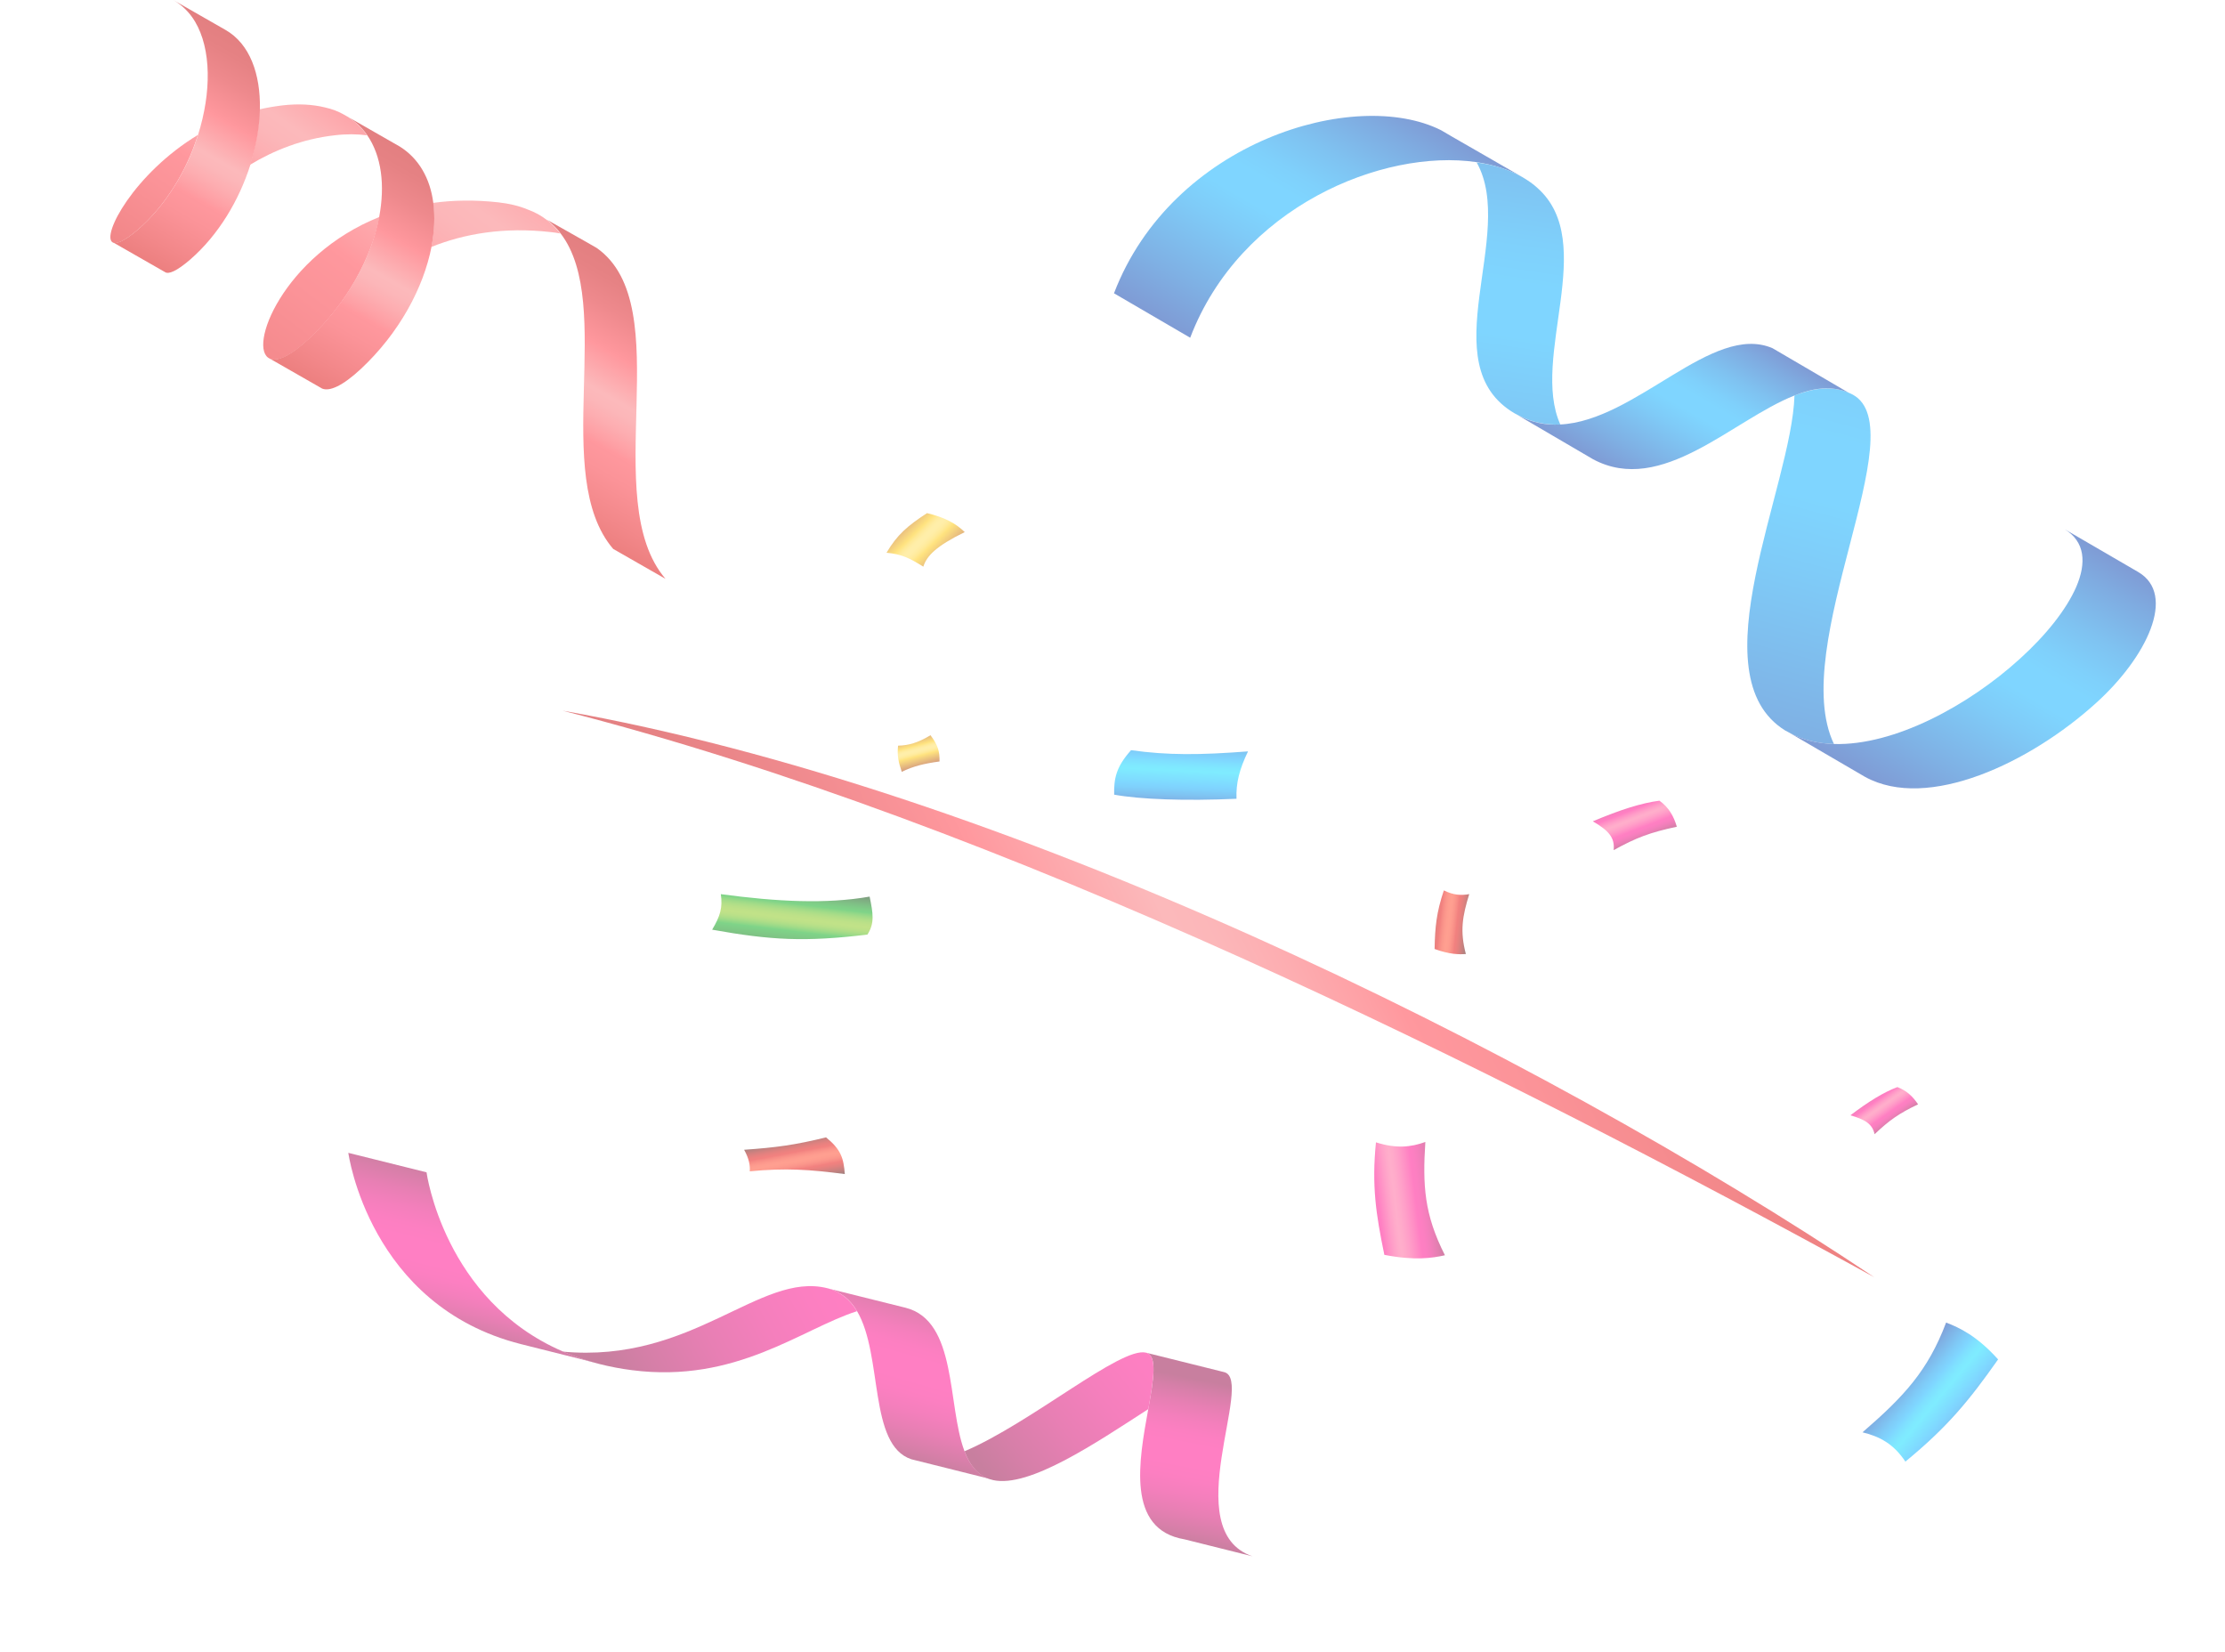 <svg width="97" height="72" viewBox="0 0 97 72" fill="none" xmlns="http://www.w3.org/2000/svg">
<g opacity="0.5">
<path d="M66.38 7.726C65.807 7.399 65.124 7.182 64.364 7.067C60.294 6.472 54.066 9.012 51.887 14.722L48.565 12.785C51.101 6.155 59.084 3.799 62.822 5.675L63.299 5.954L66.38 7.726Z" fill="url(#paint0_linear_26_573)"/>
<path d="M80.762 17.197C83.534 18.674 77.921 28.194 79.952 32.432C79.235 32.409 78.572 32.256 77.984 31.927L77.833 31.847C73.932 29.446 78.119 21.199 78.231 17.241C79.054 16.919 79.84 16.803 80.581 17.113C80.65 17.146 80.707 17.166 80.762 17.197Z" fill="url(#paint1_linear_26_573)"/>
<path d="M66.38 7.727C66.611 7.865 66.839 8.016 67.032 8.199C69.692 10.575 66.708 15.573 68.023 18.505C67.403 18.53 66.777 18.419 66.16 18.086L66.132 18.071C66.105 18.055 66.063 18.038 66.036 18.022C62.374 15.884 66.136 10.214 64.376 7.081C65.124 7.183 65.807 7.4 66.38 7.727Z" fill="url(#paint2_linear_26_573)"/>
<path d="M77.273 15.178L80.581 17.113C79.84 16.803 79.056 16.907 78.231 17.241C75.536 18.302 72.443 21.622 69.452 20.02L66.145 18.085C66.762 18.417 67.386 18.541 68.008 18.504C71.323 18.355 74.649 14.052 77.273 15.178Z" fill="url(#paint3_linear_26_573)"/>
<path d="M90.011 23.071L93.212 24.932C94.914 25.924 93.575 28.663 91.378 30.646C88.518 33.242 84.043 35.373 81.306 33.864L77.984 31.927C78.572 32.256 79.235 32.408 79.952 32.432C82.566 32.509 85.8 30.772 88.054 28.721C89.198 27.686 90.085 26.57 90.514 25.585C90.97 24.529 90.893 23.607 90.011 23.071Z" fill="url(#paint4_linear_26_573)"/>
<path d="M49.959 58.964L53.369 59.813C54.719 60.15 51.307 66.712 54.6 67.841L51.645 67.103C49.085 66.678 49.654 63.658 50.06 61.418C50.291 60.129 50.47 59.091 49.959 58.964Z" fill="url(#paint5_linear_26_573)"/>
<path d="M49.959 58.964C50.469 59.09 50.291 60.129 50.061 61.424C47.746 62.92 44.879 64.86 43.302 64.521C43.247 64.506 43.192 64.491 43.137 64.476C42.6 64.295 42.271 63.853 42.047 63.263C44.956 62.027 48.864 58.69 49.959 58.964Z" fill="url(#paint6_linear_26_573)"/>
<path d="M36.063 56.156L39.473 57.005C41.744 57.572 41.288 61.244 42.044 63.249C42.269 63.839 42.598 64.281 43.135 64.462L39.734 63.612C37.847 62.993 38.506 59.082 37.361 57.151C37.076 56.668 36.665 56.308 36.063 56.156Z" fill="url(#paint7_linear_26_573)"/>
<path d="M36.063 56.153C36.657 56.306 37.068 56.667 37.362 57.156C34.932 57.934 32.097 60.314 27.546 59.727C27.046 59.664 26.567 59.569 26.12 59.456C25.545 59.308 25.017 59.126 24.527 58.918C30.185 59.448 33.127 55.421 36.063 56.153Z" fill="url(#paint8_linear_26_573)"/>
<path d="M15.185 50.254L18.595 51.103C18.595 51.103 19.348 56.67 24.534 58.911C25.025 59.126 25.554 59.308 26.128 59.449L22.717 58.593C16.085 56.922 15.185 50.254 15.185 50.254Z" fill="url(#paint9_linear_26_573)"/>
<path d="M81.708 55.675C66.629 45.6 43.618 34.349 24.526 30.979C43.722 35.88 64.966 46.487 81.708 55.675Z" fill="url(#paint10_linear_26_573)"/>
<path d="M81.724 49.441C82.351 48.846 82.78 48.537 83.62 48.139C83.385 47.793 83.123 47.539 82.718 47.388C82.119 47.612 81.471 48.011 80.67 48.617C81.331 48.811 81.625 49 81.724 49.441Z" fill="url(#paint11_linear_26_573)"/>
<path d="M40.252 24.701C40.406 24.228 40.81 23.805 42.059 23.195C41.651 22.798 41.174 22.552 40.415 22.368C39.557 22.925 39.107 23.318 38.648 24.095C39.289 24.154 39.638 24.318 40.252 24.701Z" fill="url(#paint12_linear_26_573)"/>
<path d="M36.83 51.179C36.778 50.487 36.664 50.109 36.012 49.579C34.655 49.913 33.823 50.023 32.44 50.12C32.654 50.502 32.707 50.804 32.686 51.059C34.27 50.908 35.27 50.979 36.83 51.179Z" fill="url(#paint13_linear_26_573)"/>
<path d="M81.197 62.437C81.956 62.621 82.553 62.944 83.066 63.713C84.913 62.197 85.857 61.036 87.108 59.258C86.202 58.248 85.431 57.874 84.841 57.653C84.046 59.761 82.997 60.877 81.197 62.437Z" fill="url(#paint14_linear_26_573)"/>
<path d="M62.138 49.78C61.506 50.007 60.876 50.077 59.986 49.796C59.799 51.687 59.98 52.913 60.352 54.7C61.663 54.959 62.444 54.841 62.992 54.718C62.087 52.929 62.019 51.678 62.138 49.78Z" fill="url(#paint15_linear_26_573)"/>
<path d="M70.349 37.058C71.326 36.516 71.949 36.283 73.102 36.038C72.967 35.574 72.752 35.192 72.344 34.904C71.552 35.004 70.631 35.301 69.44 35.802C70.133 36.211 70.401 36.506 70.349 37.058Z" fill="url(#paint16_linear_26_573)"/>
<path d="M37.815 40.74C38.141 40.243 38.059 39.8 37.912 39.084C36.022 39.416 33.885 39.307 31.424 38.978C31.51 39.557 31.399 39.938 31.046 40.526C33.617 40.988 35.101 41.065 37.815 40.74Z" fill="url(#paint17_linear_26_573)"/>
<path d="M64.052 38.976C63.695 39.039 63.368 39.023 62.946 38.813C62.622 39.774 62.559 40.416 62.542 41.368C63.192 41.603 63.601 41.611 63.905 41.587C63.641 40.588 63.754 39.942 64.052 38.976Z" fill="url(#paint18_linear_26_573)"/>
<path d="M40.959 33.193C40.968 32.748 40.887 32.476 40.566 32.05C40.015 32.378 39.625 32.492 39.152 32.505C39.106 32.926 39.165 33.208 39.312 33.644C39.833 33.394 40.275 33.288 40.959 33.193Z" fill="url(#paint19_linear_26_573)"/>
<path d="M53.906 34.819C53.879 34.132 54.033 33.536 54.408 32.754C52.31 32.915 50.89 32.926 49.309 32.701C48.652 33.436 48.56 33.938 48.572 34.64C49.709 34.848 51.675 34.919 53.906 34.819Z" fill="url(#paint20_linear_26_573)"/>
<path d="M26.013 10.808C29.618 13.338 26.04 21.754 29.012 25.232L26.731 23.927C23.986 20.719 26.83 13.286 24.441 10.177C24.275 9.954 24.073 9.756 23.85 9.582L25.438 10.479L26.013 10.808Z" fill="url(#paint21_linear_26_573)"/>
<path d="M16.541 9.457C16.192 11.245 15.136 13.213 13.471 14.774C12.649 15.543 12.086 15.77 11.771 15.637C10.758 15.221 12.343 11.136 16.541 9.457Z" fill="url(#paint22_linear_26_573)"/>
<path d="M8.631 5.879C8.139 7.433 7.236 8.951 6.001 10.021C5.428 10.512 5.075 10.66 4.912 10.567C4.404 10.277 5.851 7.562 8.631 5.879Z" fill="url(#paint23_linear_26_573)"/>
<path d="M14.998 4.998L15.123 5.069C15.298 5.181 15.467 5.301 15.606 5.439C15.755 5.583 15.887 5.728 15.999 5.898C15.576 5.843 15.113 5.835 14.59 5.898C13.19 6.056 11.947 6.549 10.894 7.186C11.151 6.363 11.298 5.535 11.307 4.768C11.626 4.694 11.958 4.638 12.293 4.596C13.005 4.512 13.626 4.552 14.157 4.68C14.492 4.755 14.758 4.861 14.998 4.998Z" fill="url(#paint24_linear_26_573)"/>
<path d="M23.834 9.585C24.056 9.759 24.259 9.956 24.425 10.18C24.293 10.151 24.154 10.13 24.008 10.117C21.97 9.886 20.232 10.19 18.805 10.765C18.935 10.091 18.961 9.439 18.882 8.844C19.753 8.723 20.706 8.707 21.721 8.82C22.202 8.873 22.627 8.976 22.996 9.129C23.324 9.246 23.602 9.405 23.834 9.585Z" fill="url(#paint25_linear_26_573)"/>
<path d="M7.551 -7.51205e-05L9.832 1.305C10.896 1.913 11.359 3.231 11.331 4.758C11.315 5.532 11.168 6.36 10.918 7.175C10.426 8.729 9.523 10.247 8.288 11.318C7.709 11.816 7.355 11.965 7.199 11.864L4.918 10.559C5.081 10.652 5.435 10.503 6.007 10.013C7.242 8.942 8.145 7.424 8.637 5.87C9.217 4.028 9.218 2.146 8.503 0.942C8.267 0.549 7.954 0.23 7.551 -7.51205e-05Z" fill="url(#paint26_linear_26_573)"/>
<path d="M15.123 5.069L17.433 6.391C18.269 6.916 18.753 7.789 18.889 8.837C18.968 9.432 18.942 10.083 18.812 10.757C18.463 12.545 17.407 14.513 15.742 16.074C14.919 16.842 14.357 17.07 14.042 16.937L11.761 15.632C12.076 15.765 12.639 15.537 13.461 14.769C15.133 13.2 16.189 11.232 16.531 9.452C16.792 8.07 16.633 6.798 16.007 5.89C15.895 5.721 15.752 5.569 15.613 5.431C15.468 5.301 15.306 5.173 15.123 5.069Z" fill="url(#paint27_linear_26_573)"/>
</g>
<defs>
<linearGradient id="paint0_linear_26_573" x1="52.732" y1="15.219" x2="59.455" y2="3.693" gradientUnits="userSpaceOnUse">
<stop stop-color="#0038AB"/>
<stop offset="0.157" stop-color="#0062C9"/>
<stop offset="0.377" stop-color="#0097F0"/>
<stop offset="0.484" stop-color="#00ACFF"/>
<stop offset="0.57" stop-color="#00ACFF"/>
<stop offset="0.637" stop-color="#00A2F8"/>
<stop offset="0.753" stop-color="#0086E3"/>
<stop offset="0.902" stop-color="#0059C3"/>
<stop offset="1" stop-color="#0038AB"/>
</linearGradient>
<linearGradient id="paint1_linear_26_573" x1="74.588" y1="36.229" x2="82.664" y2="5.935" gradientUnits="userSpaceOnUse">
<stop stop-color="#0038AB"/>
<stop offset="0.157" stop-color="#0062C9"/>
<stop offset="0.377" stop-color="#0097F0"/>
<stop offset="0.484" stop-color="#00ACFF"/>
<stop offset="0.57" stop-color="#00ACFF"/>
<stop offset="0.637" stop-color="#00A2F8"/>
<stop offset="0.753" stop-color="#0086E3"/>
<stop offset="0.902" stop-color="#0059C3"/>
<stop offset="1" stop-color="#0038AB"/>
</linearGradient>
<linearGradient id="paint2_linear_26_573" x1="62.973" y1="27.156" x2="66.925" y2="0.96" gradientUnits="userSpaceOnUse">
<stop stop-color="#0038AB"/>
<stop offset="0.157" stop-color="#0062C9"/>
<stop offset="0.377" stop-color="#0097F0"/>
<stop offset="0.484" stop-color="#00ACFF"/>
<stop offset="0.57" stop-color="#00ACFF"/>
<stop offset="0.637" stop-color="#00A2F8"/>
<stop offset="0.753" stop-color="#0086E3"/>
<stop offset="0.902" stop-color="#0059C3"/>
<stop offset="1" stop-color="#0038AB"/>
</linearGradient>
<linearGradient id="paint3_linear_26_573" x1="70.664" y1="20.721" x2="74.751" y2="13.713" gradientUnits="userSpaceOnUse">
<stop stop-color="#0038AB"/>
<stop offset="0.157" stop-color="#0062C9"/>
<stop offset="0.377" stop-color="#0097F0"/>
<stop offset="0.484" stop-color="#00ACFF"/>
<stop offset="0.57" stop-color="#00ACFF"/>
<stop offset="0.637" stop-color="#00A2F8"/>
<stop offset="0.753" stop-color="#0086E3"/>
<stop offset="0.902" stop-color="#0059C3"/>
<stop offset="1" stop-color="#0038AB"/>
</linearGradient>
<linearGradient id="paint4_linear_26_573" x1="82.105" y1="34.334" x2="89.015" y2="22.487" gradientUnits="userSpaceOnUse">
<stop stop-color="#0038AB"/>
<stop offset="0.157" stop-color="#0062C9"/>
<stop offset="0.377" stop-color="#0097F0"/>
<stop offset="0.484" stop-color="#00ACFF"/>
<stop offset="0.57" stop-color="#00ACFF"/>
<stop offset="0.637" stop-color="#00A2F8"/>
<stop offset="0.753" stop-color="#0086E3"/>
<stop offset="0.902" stop-color="#0059C3"/>
<stop offset="1" stop-color="#0038AB"/>
</linearGradient>
<linearGradient id="paint5_linear_26_573" x1="51.171" y1="67.165" x2="52.553" y2="60.202" gradientUnits="userSpaceOnUse">
<stop stop-color="#920040"/>
<stop offset="0.076" stop-color="#AE0052"/>
<stop offset="0.188" stop-color="#D10069"/>
<stop offset="0.294" stop-color="#EA007A"/>
<stop offset="0.391" stop-color="#FA0084"/>
<stop offset="0.468" stop-color="#FF0087"/>
<stop offset="0.602" stop-color="#FF0087"/>
<stop offset="0.668" stop-color="#FA0084"/>
<stop offset="0.75" stop-color="#EA007A"/>
<stop offset="0.839" stop-color="#D10069"/>
<stop offset="0.934" stop-color="#AE0053"/>
<stop offset="1" stop-color="#920040"/>
</linearGradient>
<linearGradient id="paint6_linear_26_573" x1="42.927" y1="64.02" x2="58.427" y2="51.475" gradientUnits="userSpaceOnUse">
<stop stop-color="#920040"/>
<stop offset="0.076" stop-color="#AE0052"/>
<stop offset="0.188" stop-color="#D10069"/>
<stop offset="0.294" stop-color="#EA007A"/>
<stop offset="0.391" stop-color="#FA0084"/>
<stop offset="0.468" stop-color="#FF0087"/>
<stop offset="0.602" stop-color="#FF0087"/>
<stop offset="0.668" stop-color="#FA0084"/>
<stop offset="0.75" stop-color="#EA007A"/>
<stop offset="0.839" stop-color="#D10069"/>
<stop offset="0.934" stop-color="#AE0053"/>
<stop offset="1" stop-color="#920040"/>
</linearGradient>
<linearGradient id="paint7_linear_26_573" x1="38.337" y1="63.321" x2="40.329" y2="56.303" gradientUnits="userSpaceOnUse">
<stop stop-color="#920040"/>
<stop offset="0.076" stop-color="#AE0052"/>
<stop offset="0.188" stop-color="#D10069"/>
<stop offset="0.294" stop-color="#EA007A"/>
<stop offset="0.391" stop-color="#FA0084"/>
<stop offset="0.468" stop-color="#FF0087"/>
<stop offset="0.602" stop-color="#FF0087"/>
<stop offset="0.668" stop-color="#FA0084"/>
<stop offset="0.75" stop-color="#EA007A"/>
<stop offset="0.839" stop-color="#D10069"/>
<stop offset="0.934" stop-color="#AE0053"/>
<stop offset="1" stop-color="#920040"/>
</linearGradient>
<linearGradient id="paint8_linear_26_573" x1="26.712" y1="59.732" x2="47.126" y2="48.733" gradientUnits="userSpaceOnUse">
<stop stop-color="#920040"/>
<stop offset="0.076" stop-color="#AE0052"/>
<stop offset="0.188" stop-color="#D10069"/>
<stop offset="0.294" stop-color="#EA007A"/>
<stop offset="0.391" stop-color="#FA0084"/>
<stop offset="0.468" stop-color="#FF0087"/>
<stop offset="0.602" stop-color="#FF0087"/>
<stop offset="0.668" stop-color="#FA0084"/>
<stop offset="0.75" stop-color="#EA007A"/>
<stop offset="0.839" stop-color="#D10069"/>
<stop offset="0.934" stop-color="#AE0053"/>
<stop offset="1" stop-color="#920040"/>
</linearGradient>
<linearGradient id="paint9_linear_26_573" x1="21.893" y1="51.564" x2="20.167" y2="58.359" gradientUnits="userSpaceOnUse">
<stop stop-color="#920040"/>
<stop offset="0.076" stop-color="#AE0052"/>
<stop offset="0.188" stop-color="#D10069"/>
<stop offset="0.294" stop-color="#EA007A"/>
<stop offset="0.391" stop-color="#FA0084"/>
<stop offset="0.468" stop-color="#FF0087"/>
<stop offset="0.602" stop-color="#FF0087"/>
<stop offset="0.668" stop-color="#FA0084"/>
<stop offset="0.75" stop-color="#EA007A"/>
<stop offset="0.839" stop-color="#D10069"/>
<stop offset="0.934" stop-color="#AE0053"/>
<stop offset="1" stop-color="#920040"/>
</linearGradient>
<linearGradient id="paint10_linear_26_573" x1="72.653" y1="36.95" x2="35.986" y2="54.682" gradientUnits="userSpaceOnUse">
<stop stop-color="#DA0000"/>
<stop offset="0.09" stop-color="#E61014"/>
<stop offset="0.242" stop-color="#F82832"/>
<stop offset="0.329" stop-color="#FF313D"/>
<stop offset="0.356" stop-color="#FE404A"/>
<stop offset="0.42" stop-color="#FB5C63"/>
<stop offset="0.474" stop-color="#FA6E73"/>
<stop offset="0.515" stop-color="#F97478"/>
<stop offset="0.671" stop-color="#FF313D"/>
<stop offset="0.692" stop-color="#FA2C37"/>
<stop offset="0.815" stop-color="#DE141B"/>
<stop offset="0.922" stop-color="#CD0509"/>
<stop offset="1" stop-color="#C70003"/>
</linearGradient>
<linearGradient id="paint11_linear_26_573" x1="82.685" y1="48.854" x2="81.757" y2="47.533" gradientUnits="userSpaceOnUse">
<stop stop-color="#920040"/>
<stop offset="0.048" stop-color="#AE0052"/>
<stop offset="0.119" stop-color="#D10069"/>
<stop offset="0.186" stop-color="#EA007A"/>
<stop offset="0.247" stop-color="#FA0084"/>
<stop offset="0.296" stop-color="#FF0087"/>
<stop offset="0.349" stop-color="#FF1A8B"/>
<stop offset="0.435" stop-color="#FF3F92"/>
<stop offset="0.504" stop-color="#FF5696"/>
<stop offset="0.548" stop-color="#FF5E97"/>
<stop offset="0.584" stop-color="#FF5696"/>
<stop offset="0.641" stop-color="#FF3F92"/>
<stop offset="0.712" stop-color="#FF198B"/>
<stop offset="0.753" stop-color="#FF0087"/>
<stop offset="0.794" stop-color="#FA0084"/>
<stop offset="0.844" stop-color="#EA007A"/>
<stop offset="0.9" stop-color="#D10069"/>
<stop offset="0.959" stop-color="#AE0053"/>
<stop offset="1" stop-color="#920040"/>
</linearGradient>
<linearGradient id="paint12_linear_26_573" x1="41.37" y1="24.32" x2="39.49" y2="22.41" gradientUnits="userSpaceOnUse">
<stop stop-color="#AB3C00"/>
<stop offset="0.344" stop-color="#FFC700"/>
<stop offset="0.37" stop-color="#FFCD17"/>
<stop offset="0.407" stop-color="#FFD533"/>
<stop offset="0.445" stop-color="#FFDA46"/>
<stop offset="0.483" stop-color="#FFDD52"/>
<stop offset="0.521" stop-color="#FFDE56"/>
<stop offset="0.551" stop-color="#FFDD51"/>
<stop offset="0.586" stop-color="#FFD943"/>
<stop offset="0.623" stop-color="#FFD32B"/>
<stop offset="0.661" stop-color="#FFCA0B"/>
<stop offset="0.672" stop-color="#FFC700"/>
<stop offset="1" stop-color="#AB3C00"/>
</linearGradient>
<linearGradient id="paint13_linear_26_573" x1="34.405" y1="49.685" x2="34.761" y2="51.578" gradientUnits="userSpaceOnUse">
<stop stop-color="#400300"/>
<stop offset="0.071" stop-color="#750300"/>
<stop offset="0.144" stop-color="#A50300"/>
<stop offset="0.208" stop-color="#C80300"/>
<stop offset="0.261" stop-color="#DD0300"/>
<stop offset="0.296" stop-color="#E50300"/>
<stop offset="0.338" stop-color="#EE190C"/>
<stop offset="0.393" stop-color="#F82E18"/>
<stop offset="0.446" stop-color="#FD3C20"/>
<stop offset="0.495" stop-color="#FF4022"/>
<stop offset="0.544" stop-color="#FD3B1F"/>
<stop offset="0.6" stop-color="#F72E18"/>
<stop offset="0.657" stop-color="#EE180C"/>
<stop offset="0.699" stop-color="#E50300"/>
<stop offset="0.734" stop-color="#DB0300"/>
<stop offset="0.791" stop-color="#C20300"/>
<stop offset="0.865" stop-color="#980300"/>
<stop offset="0.952" stop-color="#5E0300"/>
<stop offset="1" stop-color="#3B0300"/>
</linearGradient>
<linearGradient id="paint14_linear_26_573" x1="82.81" y1="60.004" x2="85.673" y2="62.398" gradientUnits="userSpaceOnUse">
<stop stop-color="#0038AB"/>
<stop offset="0.113" stop-color="#0062C9"/>
<stop offset="0.272" stop-color="#0097F0"/>
<stop offset="0.349" stop-color="#00ACFF"/>
<stop offset="0.401" stop-color="#00BFFF"/>
<stop offset="0.469" stop-color="#00D2FF"/>
<stop offset="0.516" stop-color="#00D9FF"/>
<stop offset="0.663" stop-color="#00B8FF"/>
<stop offset="0.71" stop-color="#00ACFF"/>
<stop offset="0.755" stop-color="#00A2F8"/>
<stop offset="0.833" stop-color="#0086E3"/>
<stop offset="0.934" stop-color="#0059C3"/>
<stop offset="1" stop-color="#0038AB"/>
</linearGradient>
<linearGradient id="paint15_linear_26_573" x1="62.748" y1="52.182" x2="59.239" y2="52.617" gradientUnits="userSpaceOnUse">
<stop stop-color="#920040"/>
<stop offset="0.048" stop-color="#AE0052"/>
<stop offset="0.119" stop-color="#D10069"/>
<stop offset="0.186" stop-color="#EA007A"/>
<stop offset="0.247" stop-color="#FA0084"/>
<stop offset="0.296" stop-color="#FF0087"/>
<stop offset="0.349" stop-color="#FF1A8B"/>
<stop offset="0.435" stop-color="#FF3F92"/>
<stop offset="0.504" stop-color="#FF5696"/>
<stop offset="0.548" stop-color="#FF5E97"/>
<stop offset="0.584" stop-color="#FF5696"/>
<stop offset="0.641" stop-color="#FF3F92"/>
<stop offset="0.712" stop-color="#FF198B"/>
<stop offset="0.753" stop-color="#FF0087"/>
<stop offset="0.794" stop-color="#FA0084"/>
<stop offset="0.844" stop-color="#EA007A"/>
<stop offset="0.9" stop-color="#D10069"/>
<stop offset="0.959" stop-color="#AE0053"/>
<stop offset="1" stop-color="#920040"/>
</linearGradient>
<linearGradient id="paint16_linear_26_573" x1="71.711" y1="36.618" x2="71.037" y2="34.857" gradientUnits="userSpaceOnUse">
<stop stop-color="#920040"/>
<stop offset="0.048" stop-color="#AE0052"/>
<stop offset="0.119" stop-color="#D10069"/>
<stop offset="0.186" stop-color="#EA007A"/>
<stop offset="0.247" stop-color="#FA0084"/>
<stop offset="0.296" stop-color="#FF0087"/>
<stop offset="0.349" stop-color="#FF1A8B"/>
<stop offset="0.435" stop-color="#FF3F92"/>
<stop offset="0.504" stop-color="#FF5696"/>
<stop offset="0.548" stop-color="#FF5E97"/>
<stop offset="0.584" stop-color="#FF5696"/>
<stop offset="0.641" stop-color="#FF3F92"/>
<stop offset="0.712" stop-color="#FF198B"/>
<stop offset="0.753" stop-color="#FF0087"/>
<stop offset="0.794" stop-color="#FA0084"/>
<stop offset="0.844" stop-color="#EA007A"/>
<stop offset="0.9" stop-color="#D10069"/>
<stop offset="0.959" stop-color="#AE0053"/>
<stop offset="1" stop-color="#920040"/>
</linearGradient>
<linearGradient id="paint17_linear_26_573" x1="34.341" y1="41.436" x2="34.674" y2="38.682" gradientUnits="userSpaceOnUse">
<stop stop-color="#005200"/>
<stop offset="0.186" stop-color="#00890B"/>
<stop offset="0.312" stop-color="#00A912"/>
<stop offset="0.327" stop-color="#11AD12"/>
<stop offset="0.367" stop-color="#3AB512"/>
<stop offset="0.406" stop-color="#5ABC12"/>
<stop offset="0.444" stop-color="#71C112"/>
<stop offset="0.479" stop-color="#7EC412"/>
<stop offset="0.511" stop-color="#83C512"/>
<stop offset="0.55" stop-color="#7FC412"/>
<stop offset="0.591" stop-color="#72C112"/>
<stop offset="0.632" stop-color="#5EBD12"/>
<stop offset="0.674" stop-color="#41B712"/>
<stop offset="0.715" stop-color="#1CAF12"/>
<stop offset="0.742" stop-color="#00A912"/>
<stop offset="0.783" stop-color="#009E10"/>
<stop offset="0.856" stop-color="#00800C"/>
<stop offset="0.95" stop-color="#005004"/>
<stop offset="1" stop-color="#003400"/>
</linearGradient>
<linearGradient id="paint18_linear_26_573" x1="64.07" y1="40.261" x2="62.223" y2="40.062" gradientUnits="userSpaceOnUse">
<stop stop-color="#400300"/>
<stop offset="0.071" stop-color="#750300"/>
<stop offset="0.144" stop-color="#A50300"/>
<stop offset="0.208" stop-color="#C80300"/>
<stop offset="0.261" stop-color="#DD0300"/>
<stop offset="0.296" stop-color="#E50300"/>
<stop offset="0.338" stop-color="#EE190C"/>
<stop offset="0.393" stop-color="#F82E18"/>
<stop offset="0.446" stop-color="#FD3C20"/>
<stop offset="0.495" stop-color="#FF4022"/>
<stop offset="0.544" stop-color="#FD3B1F"/>
<stop offset="0.6" stop-color="#F72E18"/>
<stop offset="0.657" stop-color="#EE180C"/>
<stop offset="0.699" stop-color="#E50300"/>
<stop offset="0.734" stop-color="#DB0300"/>
<stop offset="0.791" stop-color="#C20300"/>
<stop offset="0.865" stop-color="#980300"/>
<stop offset="0.952" stop-color="#5E0300"/>
<stop offset="1" stop-color="#3B0300"/>
</linearGradient>
<linearGradient id="paint19_linear_26_573" x1="40.202" y1="33.411" x2="39.843" y2="32.047" gradientUnits="userSpaceOnUse">
<stop stop-color="#AB3C00"/>
<stop offset="0.344" stop-color="#FFC700"/>
<stop offset="0.37" stop-color="#FFCD17"/>
<stop offset="0.407" stop-color="#FFD533"/>
<stop offset="0.445" stop-color="#FFDA46"/>
<stop offset="0.483" stop-color="#FFDD52"/>
<stop offset="0.521" stop-color="#FFDE56"/>
<stop offset="0.551" stop-color="#FFDD51"/>
<stop offset="0.586" stop-color="#FFD943"/>
<stop offset="0.623" stop-color="#FFD32B"/>
<stop offset="0.661" stop-color="#FFCA0B"/>
<stop offset="0.672" stop-color="#FFC700"/>
<stop offset="1" stop-color="#AB3C00"/>
</linearGradient>
<linearGradient id="paint20_linear_26_573" x1="51.6" y1="31.863" x2="51.449" y2="35.224" gradientUnits="userSpaceOnUse">
<stop stop-color="#0038AB"/>
<stop offset="0.113" stop-color="#0062C9"/>
<stop offset="0.272" stop-color="#0097F0"/>
<stop offset="0.349" stop-color="#00ACFF"/>
<stop offset="0.401" stop-color="#00BFFF"/>
<stop offset="0.469" stop-color="#00D2FF"/>
<stop offset="0.516" stop-color="#00D9FF"/>
<stop offset="0.663" stop-color="#00B8FF"/>
<stop offset="0.71" stop-color="#00ACFF"/>
<stop offset="0.755" stop-color="#00A2F8"/>
<stop offset="0.833" stop-color="#0086E3"/>
<stop offset="0.934" stop-color="#0059C3"/>
<stop offset="1" stop-color="#0038AB"/>
</linearGradient>
<linearGradient id="paint21_linear_26_573" x1="22.802" y1="21.68" x2="28.279" y2="12.106" gradientUnits="userSpaceOnUse">
<stop stop-color="#DA0000"/>
<stop offset="0.09" stop-color="#E61014"/>
<stop offset="0.242" stop-color="#F82832"/>
<stop offset="0.329" stop-color="#FF313D"/>
<stop offset="0.356" stop-color="#FE404A"/>
<stop offset="0.42" stop-color="#FB5C63"/>
<stop offset="0.474" stop-color="#FA6E73"/>
<stop offset="0.515" stop-color="#F97478"/>
<stop offset="0.671" stop-color="#FF313D"/>
<stop offset="0.692" stop-color="#FA2C37"/>
<stop offset="0.815" stop-color="#DE141B"/>
<stop offset="0.922" stop-color="#CD0509"/>
<stop offset="1" stop-color="#C70003"/>
</linearGradient>
<linearGradient id="paint22_linear_26_573" x1="8.474" y1="17.554" x2="25.083" y2="-4.358" gradientUnits="userSpaceOnUse">
<stop stop-color="#DA0000"/>
<stop offset="0.09" stop-color="#E61014"/>
<stop offset="0.242" stop-color="#F82832"/>
<stop offset="0.329" stop-color="#FF313D"/>
<stop offset="0.356" stop-color="#FE404A"/>
<stop offset="0.42" stop-color="#FB5C63"/>
<stop offset="0.474" stop-color="#FA6E73"/>
<stop offset="0.515" stop-color="#F97478"/>
<stop offset="0.671" stop-color="#FF313D"/>
<stop offset="0.692" stop-color="#FA2C37"/>
<stop offset="0.815" stop-color="#DE141B"/>
<stop offset="0.922" stop-color="#CD0509"/>
<stop offset="1" stop-color="#C70003"/>
</linearGradient>
<linearGradient id="paint23_linear_26_573" x1="3.653" y1="11.329" x2="14.659" y2="-4.519" gradientUnits="userSpaceOnUse">
<stop stop-color="#DA0000"/>
<stop offset="0.09" stop-color="#E61014"/>
<stop offset="0.242" stop-color="#F82832"/>
<stop offset="0.329" stop-color="#FF313D"/>
<stop offset="0.356" stop-color="#FE404A"/>
<stop offset="0.42" stop-color="#FB5C63"/>
<stop offset="0.474" stop-color="#FA6E73"/>
<stop offset="0.515" stop-color="#F97478"/>
<stop offset="0.671" stop-color="#FF313D"/>
<stop offset="0.692" stop-color="#FA2C37"/>
<stop offset="0.815" stop-color="#DE141B"/>
<stop offset="0.922" stop-color="#CD0509"/>
<stop offset="1" stop-color="#C70003"/>
</linearGradient>
<linearGradient id="paint24_linear_26_573" x1="5.893" y1="12.886" x2="16.9" y2="-2.963" gradientUnits="userSpaceOnUse">
<stop stop-color="#DA0000"/>
<stop offset="0.09" stop-color="#E61014"/>
<stop offset="0.242" stop-color="#F82832"/>
<stop offset="0.329" stop-color="#FF313D"/>
<stop offset="0.356" stop-color="#FE404A"/>
<stop offset="0.42" stop-color="#FB5C63"/>
<stop offset="0.474" stop-color="#FA6E73"/>
<stop offset="0.515" stop-color="#F97478"/>
<stop offset="0.671" stop-color="#FF313D"/>
<stop offset="0.692" stop-color="#FA2C37"/>
<stop offset="0.815" stop-color="#DE141B"/>
<stop offset="0.922" stop-color="#CD0509"/>
<stop offset="1" stop-color="#C70003"/>
</linearGradient>
<linearGradient id="paint25_linear_26_573" x1="10.717" y1="19.255" x2="27.326" y2="-2.657" gradientUnits="userSpaceOnUse">
<stop stop-color="#DA0000"/>
<stop offset="0.09" stop-color="#E61014"/>
<stop offset="0.242" stop-color="#F82832"/>
<stop offset="0.329" stop-color="#FF313D"/>
<stop offset="0.356" stop-color="#FE404A"/>
<stop offset="0.42" stop-color="#FB5C63"/>
<stop offset="0.474" stop-color="#FA6E73"/>
<stop offset="0.515" stop-color="#F97478"/>
<stop offset="0.671" stop-color="#FF313D"/>
<stop offset="0.692" stop-color="#FA2C37"/>
<stop offset="0.815" stop-color="#DE141B"/>
<stop offset="0.922" stop-color="#CD0509"/>
<stop offset="1" stop-color="#C70003"/>
</linearGradient>
<linearGradient id="paint26_linear_26_573" x1="4.176" y1="10.146" x2="9.382" y2="1.046" gradientUnits="userSpaceOnUse">
<stop stop-color="#DA0000"/>
<stop offset="0.09" stop-color="#E61014"/>
<stop offset="0.242" stop-color="#F82832"/>
<stop offset="0.329" stop-color="#FF313D"/>
<stop offset="0.356" stop-color="#FE404A"/>
<stop offset="0.42" stop-color="#FB5C63"/>
<stop offset="0.474" stop-color="#FA6E73"/>
<stop offset="0.515" stop-color="#F97478"/>
<stop offset="0.671" stop-color="#FF313D"/>
<stop offset="0.692" stop-color="#FA2C37"/>
<stop offset="0.815" stop-color="#DE141B"/>
<stop offset="0.922" stop-color="#CD0509"/>
<stop offset="1" stop-color="#C70003"/>
</linearGradient>
<linearGradient id="paint27_linear_26_573" x1="11.378" y1="15.419" x2="16.764" y2="6.005" gradientUnits="userSpaceOnUse">
<stop stop-color="#DA0000"/>
<stop offset="0.09" stop-color="#E61014"/>
<stop offset="0.242" stop-color="#F82832"/>
<stop offset="0.329" stop-color="#FF313D"/>
<stop offset="0.356" stop-color="#FE404A"/>
<stop offset="0.42" stop-color="#FB5C63"/>
<stop offset="0.474" stop-color="#FA6E73"/>
<stop offset="0.515" stop-color="#F97478"/>
<stop offset="0.671" stop-color="#FF313D"/>
<stop offset="0.692" stop-color="#FA2C37"/>
<stop offset="0.815" stop-color="#DE141B"/>
<stop offset="0.922" stop-color="#CD0509"/>
<stop offset="1" stop-color="#C70003"/>
</linearGradient>
</defs>
</svg>
